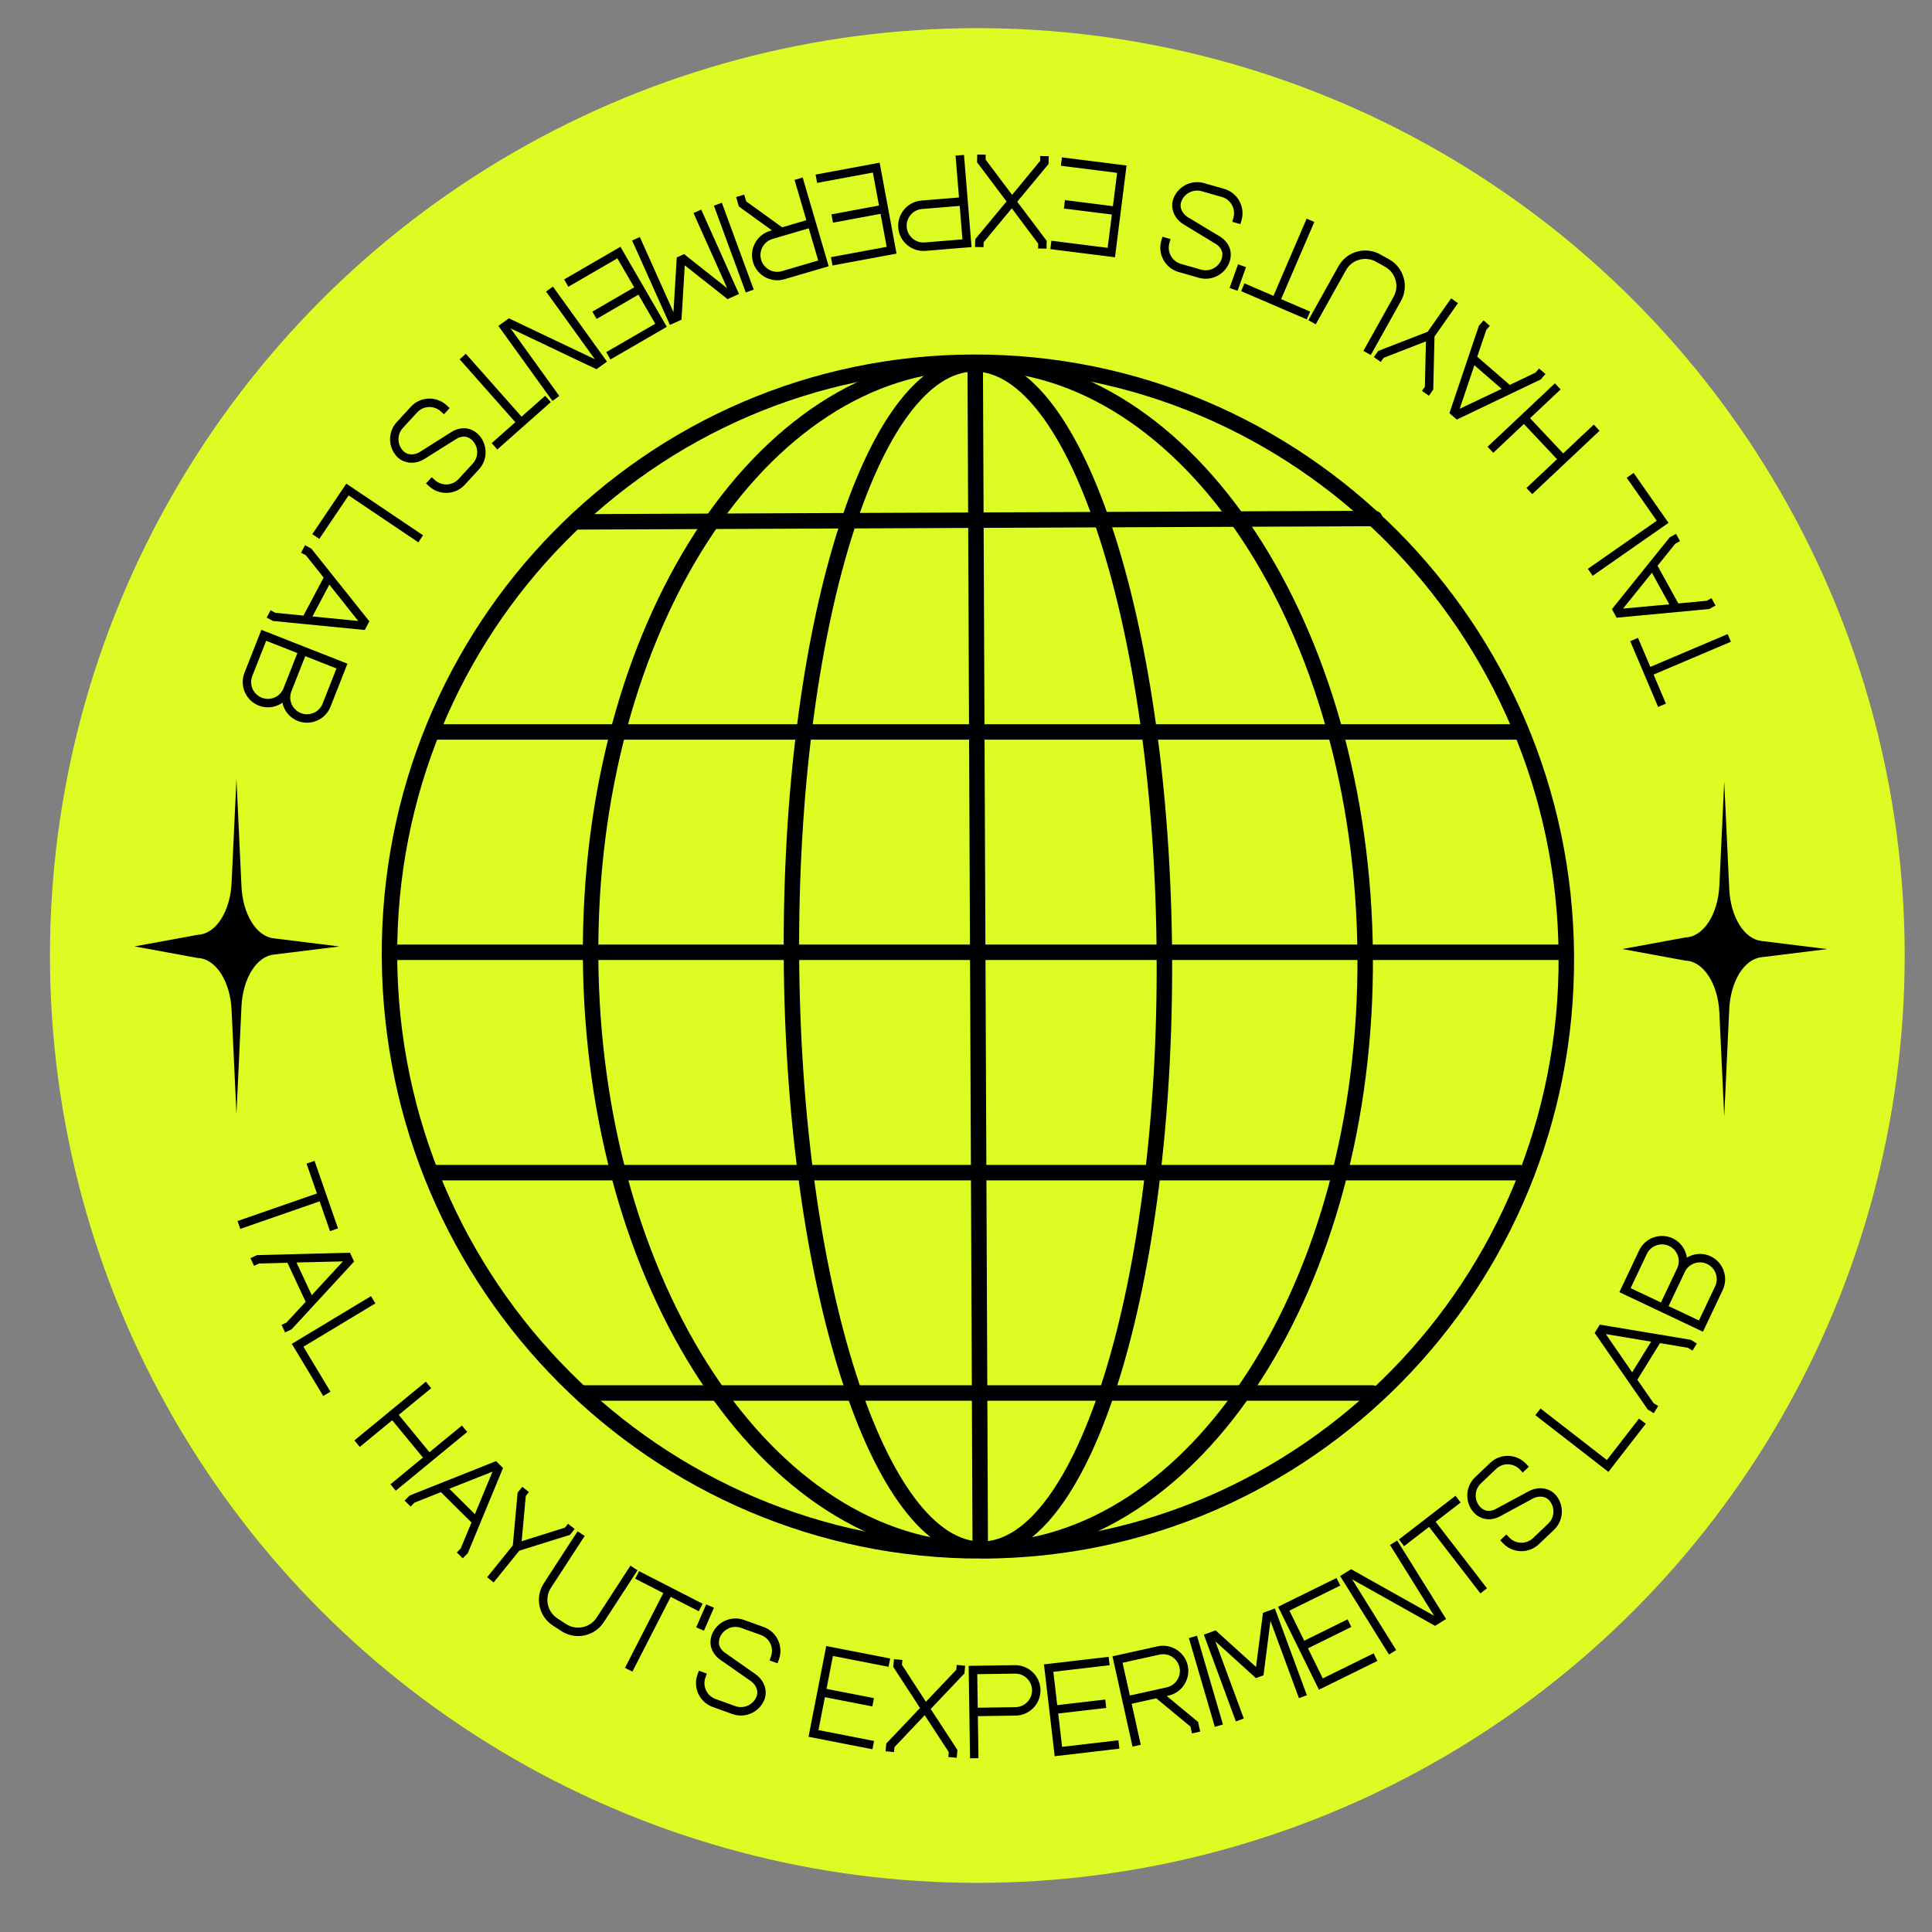 <?xml version="1.0" encoding="UTF-8" standalone="no"?>
<svg
   class="hero_star___WsSN"
   fill="none"
   viewBox="0 0 125 125"
   version="1.1"
   id="svg8"
   width="125"
   height="125"
   xmlns="http://www.w3.org/2000/svg"
   xmlns:svg="http://www.w3.org/2000/svg">
  <rect x="0" y="0" width="125" height="125" fill="#808080" stroke="none"/>
  <g
     data-svg-origin="341 60"
     id="g6"
     transform="translate(3.113,2.366)">
    <circle
       cx="60.12"
       cy="59.455"
       r="60"
       fill="#ddfc23"
       id="circle1" />
    <path
       stroke="#000000"
       stroke-miterlimit="10"
       stroke-width="2.039"
       d="m 60.41,97.975 c 21.026,-0.037 37.957,-17.284 37.818,-38.52 -0.14,-21.237 -17.297,-38.422 -38.323,-38.385 -21.026,0.038 -37.957,17.284 -37.818,38.521 0.14,21.237 17.297,38.422 38.323,38.384 z"
       id="path2"
       style="stroke-width:1;stroke-dasharray:none" />
    <path
       stroke="#000000"
       stroke-miterlimit="10"
       stroke-width="2.039"
       d="m 60.406,97.929 c 13.839,-0.026 24.946,-17.242 24.808,-38.454 -0.138,-21.212 -11.468,-38.386 -25.307,-38.36 -13.839,0.025 -24.946,17.241 -24.808,38.453 0.138,21.212 11.468,38.386 25.307,38.36 z"
       id="path3"
       style="stroke-width:1;stroke-dasharray:none" />
    <path
       stroke="#000000"
       stroke-miterlimit="10"
       stroke-width="2.039"
       d="m 60.39,97.87 c 6.663,-0.015 11.961,-17.196 11.832,-38.375 -0.128,-21.178 -5.633,-38.334 -12.296,-38.32 -6.664,0.016 -11.961,17.197 -11.833,38.375 0.128,21.179 5.634,38.335 12.297,38.32 z"
       id="path4"
       style="stroke-width:1;stroke-dasharray:none" />
    <path
       stroke="#000000"
       stroke-linecap="round"
       stroke-miterlimit="10"
       stroke-width="2.039"
       d="m 22.13,59.247 h 76.039 m -73.069,-14.258 h 70.099 m -60.982,-13.59 51.617,-0.219 m -51.229,56.582 h 51.089 m -60.594,-14.258 h 70.099"
       id="path5"
       style="stroke-width:1;stroke-dasharray:none" />
    <path
       stroke="#000000"
       stroke-miterlimit="10"
       stroke-width="2.039"
       d="m 59.984,21.261 0.325,76.503"
       id="path6"
       style="stroke-width:1;stroke-dasharray:none" />
    <circle
       cx="-60.552"
       cy="-60.382"
       fill="#ddfc23"
       id="circle9"
       style="fill:none;fill-opacity:1;stroke:none;stroke-width:1;stroke-dasharray:none;stroke-opacity:1"
       r="47.85"
       transform="matrix(0,-1,-1,0,0,0)" />
    <path
       d="m 102.361,39.117 1.807,4.256 0.503,-0.214 -0.798,-1.88 5.004,-2.124 -0.21,-0.496 -5.004,2.124 -0.798,-1.88 z m 2.559,-6.721 -3.742,4.649 0.305,0.554 5.995,-0.562 0.404,-0.223 -0.264,-0.479 -0.307,0.169 -1.837,0.173 -1.345,-2.44 1.148,-1.423 0.307,-0.169 -0.26,-0.472 z m -0.029,4.339 -2.992,0.273 1.866,-2.317 z m -2.755,-8.19 1.942,2.782 -4.458,3.111 0.313,0.449 4.906,-3.424 -2.255,-3.231 z m -9.001,-2.007 0.369,0.392 1.978,-1.864 2.145,2.277 -1.978,1.864 0.375,0.398 4.355,-4.102 -0.375,-0.398 -1.978,1.864 -2.145,-2.277 1.978,-1.864 -0.369,-0.392 z m -0.565,-7.826 -1.906,5.655 0.478,0.414 5.432,-2.598 0.302,-0.349 -0.413,-0.358 -0.23,0.265 -1.664,0.797 -2.105,-1.826 0.586,-1.732 0.23,-0.265 -0.407,-0.353 z m 1.472,4.082 -2.714,1.29 0.951,-2.818 z m -8.266,-2.056 0.448,0.314 0.187,-0.266 2.734,-1.067 -0.069,2.939 -0.187,0.266 0.448,0.314 0.28,-0.399 0.081,-3.432 1.518,-2.161 -0.441,-0.309 -1.518,2.161 -3.2,1.241 z m -2.284,-5.889 -1.954,3.5 0.478,0.267 1.954,-3.5 c 0.383,-0.687 1.256,-0.934 1.942,-0.55 l 0.59,0.329 c 0.687,0.383 0.934,1.256 0.55,1.942 l -1.954,3.5 0.478,0.267 1.954,-3.5 c 0.529,-0.948 0.186,-2.157 -0.761,-2.686 l -0.59,-0.329 c -0.948,-0.529 -2.157,-0.186 -2.686,0.761 z m -6.304,1.623 4.248,1.826 0.216,-0.503 -1.877,-0.807 2.147,-4.994 -0.495,-0.213 -2.147,4.994 -1.877,-0.807 z m -0.232,-0.025 0.547,-1.529 -0.515,-0.184 -0.547,1.529 z m -4.86,-3.495 -0.075,0.263 c -0.247,0.863 0.258,1.772 1.121,2.018 l 1.307,0.373 c 0.863,0.247 1.772,-0.258 2.018,-1.121 0.052,-0.181 0.062,-0.373 0.038,-0.567 -0.058,-0.39 -0.311,-0.747 -0.681,-0.977 l -2.078,-1.251 c -0.272,-0.167 -0.446,-0.43 -0.474,-0.704 -0.001,-0.089 0.004,-0.168 0.022,-0.234 0.164,-0.575 0.767,-0.91 1.342,-0.746 l 1.307,0.373 c 0.575,0.164 0.91,0.767 0.746,1.342 l -0.075,0.263 0.526,0.15 0.075,-0.263 C 77.461,11.01 76.956,10.101 76.093,9.854 l -1.307,-0.373 c -0.863,-0.247 -1.772,0.258 -2.018,1.121 -0.038,0.131 -0.045,0.281 -0.035,0.434 0.041,0.447 0.313,0.863 0.73,1.115 l 2.076,1.26 c 0.236,0.139 0.394,0.362 0.429,0.585 0.011,0.119 0.002,0.241 -0.026,0.339 -0.164,0.575 -0.767,0.91 -1.342,0.746 l -1.307,-0.373 c -0.575,-0.164 -0.91,-0.767 -0.746,-1.342 l 0.075,-0.263 z m -3.545,0.716 -3.638,-0.459 -0.068,0.543 4.181,0.527 0.749,-5.936 -4.181,-0.527 -0.068,0.543 3.638,0.459 -0.272,2.154 -3.104,-0.391 -0.068,0.543 3.104,0.391 z m -8.566,-0.559 -0.012,0.504 0.547,0.013 0.007,-0.316 1.822,-2.197 1.707,2.28 -0.007,0.316 0.547,0.013 0.012,-0.504 -1.906,-2.533 2.024,-2.44 0.012,-0.504 -0.547,-0.013 -0.007,0.316 -1.813,2.197 -1.716,-2.281 0.007,-0.316 -0.547,-0.013 -0.012,0.504 1.906,2.533 z m -3.22,0.756 2.981,-0.245 -0.49,-5.963 -0.545,0.045 0.222,2.709 -2.436,0.2 c -0.894,0.073 -1.567,0.866 -1.493,1.761 0.073,0.894 0.866,1.567 1.761,1.493 z m 2.214,-2.909 0.178,2.164 -2.436,0.2 c -0.596,0.049 -1.122,-0.397 -1.171,-0.993 -0.049,-0.596 0.397,-1.122 0.993,-1.171 z m -4.725,2.648 -3.605,0.67 0.1,0.538 4.143,-0.77 -1.093,-5.882 -4.143,0.77 0.1,0.538 3.605,-0.67 0.396,2.134 -3.076,0.571 0.1,0.538 3.076,-0.571 z m -7.54,-1.035 c -0.861,0.253 -1.36,1.165 -1.107,2.026 0.253,0.861 1.165,1.36 2.026,1.107 l 2.87,-0.842 -1.684,-5.741 -0.525,0.154 0.765,2.608 -1.566,0.46 -2.327,-1.678 -0.128,-0.435 -0.525,0.154 0.18,0.615 2.135,1.538 z m 2.5,-0.163 0.611,2.083 -2.346,0.688 C 46.905,15.346 46.301,15.015 46.132,14.441 45.964,13.867 46.294,13.263 46.868,13.094 Z m -5.623,-1.653 -0.513,0.189 2.061,5.617 0.513,-0.189 z m -3.361,7.903 0.749,-0.335 0.212,-3.522 2.768,2.189 0.741,-0.332 -2.444,-5.461 -0.499,0.223 2.175,4.86 -2.783,-2.201 -0.476,0.213 -0.213,3.541 -2.175,-4.86 -0.499,0.223 z m -0.948,-0.076 -3.173,1.838 0.274,0.473 3.646,-2.112 -2.999,-5.177 -3.646,2.112 0.274,0.473 3.173,-1.838 1.088,1.878 -2.707,1.568 0.274,0.473 2.707,-1.568 z m -6.653,4.995 0.444,-0.32 -3.152,-4.376 5.558,2.643 0.68,-0.49 -3.497,-4.855 -0.444,0.32 3.152,4.376 -5.558,-2.643 -0.68,0.49 z m -3.567,3.14 3.462,-3.065 -0.363,-0.41 -1.529,1.354 -3.604,-4.07 -0.403,0.357 3.604,4.07 -1.529,1.354 z m -4.612,2.196 0.201,0.185 c 0.661,0.607 1.7,0.563 2.307,-0.098 l 0.919,-1.001 c 0.607,-0.661 0.563,-1.7 -0.098,-2.307 -0.138,-0.127 -0.306,-0.223 -0.49,-0.288 -0.374,-0.123 -0.807,-0.056 -1.178,0.171 l -2.05,1.297 c -0.271,0.169 -0.584,0.206 -0.842,0.108 -0.08,-0.039 -0.149,-0.078 -0.199,-0.125 -0.441,-0.405 -0.47,-1.093 -0.065,-1.534 l 0.919,-1.001 c 0.405,-0.441 1.093,-0.47 1.534,-0.065 l 0.201,0.185 0.37,-0.403 -0.201,-0.185 c -0.661,-0.607 -1.7,-0.563 -2.307,0.098 l -0.919,1.001 c -0.607,0.661 -0.563,1.7 0.098,2.307 0.101,0.092 0.231,0.166 0.373,0.226 0.418,0.164 0.912,0.106 1.324,-0.153 l 2.056,-1.291 c 0.23,-0.149 0.5,-0.191 0.715,-0.121 0.111,0.044 0.216,0.106 0.292,0.175 0.441,0.405 0.47,1.093 0.065,1.534 l -0.919,1.001 c -0.405,0.441 -1.093,0.47 -1.534,0.065 l -0.201,-0.185 z m -6.903,3.588 1.895,-2.814 4.509,3.036 0.306,-0.454 -4.963,-3.342 -2.201,3.268 z m -2.998,5.312 5.939,0.583 0.296,-0.559 -3.755,-4.707 -0.408,-0.216 -0.256,0.483 0.31,0.164 1.151,1.442 -1.304,2.462 -1.82,-0.18 -0.31,-0.164 -0.252,0.476 z m 3.645,-2.354 1.868,2.353 -2.96,-0.291 z m -3.036,7.641 c 0.108,0.52 0.471,0.975 0.995,1.182 0.835,0.329 1.788,-0.086 2.117,-0.921 l 1.095,-2.784 -5.567,-2.191 -1.095,2.784 c -0.329,0.835 0.086,1.788 0.921,2.117 0.525,0.207 1.101,0.121 1.534,-0.186 z m -1.051,-4.005 2.02,0.795 -0.895,2.275 c -0.219,0.557 -0.851,0.832 -1.408,0.613 -0.557,-0.219 -0.832,-0.851 -0.613,-1.408 z m 2.529,0.995 2.02,0.795 -0.895,2.275 c -0.219,0.557 -0.851,0.832 -1.408,0.613 -0.557,-0.219 -0.832,-0.851 -0.613,-1.408 z m 2.119,37.022 -1.517,-4.368 -0.517,0.179 0.67,1.93 -5.135,1.783 0.177,0.509 5.135,-1.783 0.67,1.93 z m -3.005,6.534 4.046,-4.387 -0.267,-0.573 -6.019,0.158 -0.418,0.195 0.231,0.496 0.318,-0.148 1.844,-0.049 1.178,2.525 -1.241,1.343 -0.318,0.148 0.228,0.488 z m 0.32,-4.327 3.004,-0.071 -2.017,2.186 z m 2.198,8.357 -1.751,-2.907 4.657,-2.804 -0.282,-0.469 -5.125,3.087 2.033,3.375 z m 8.846,2.607 -0.342,-0.416 -2.099,1.726 -1.987,-2.416 2.099,-1.726 -0.347,-0.422 -4.621,3.8 0.347,0.422 2.099,-1.726 1.987,2.416 -2.099,1.726 0.342,0.416 z m 0.037,7.846 2.282,-5.514 -0.449,-0.446 -5.594,2.227 -0.325,0.328 0.388,0.385 0.247,-0.249 1.714,-0.683 1.978,1.963 -0.701,1.689 -0.247,0.249 0.382,0.379 z m -1.194,-4.172 2.794,-1.104 -1.138,2.748 z m 8.109,2.607 -0.425,-0.344 -0.204,0.253 -2.799,0.881 0.266,-2.927 0.204,-0.253 -0.425,-0.344 -0.306,0.379 -0.311,3.418 -1.66,2.054 0.419,0.338 1.66,-2.054 3.277,-1.023 z m 1.884,6.029 2.185,-3.361 -0.459,-0.298 -2.185,3.361 c -0.429,0.659 -1.315,0.847 -1.975,0.419 l -0.566,-0.368 c -0.659,-0.429 -0.847,-1.315 -0.419,-1.975 l 2.185,-3.361 -0.459,-0.298 -2.185,3.361 c -0.592,0.91 -0.331,2.14 0.579,2.731 l 0.566,0.368 c 0.91,0.592 2.14,0.331 2.731,-0.579 z m 6.399,-1.196 -4.116,-2.108 -0.249,0.487 1.818,0.931 -2.478,4.838 0.479,0.245 2.478,-4.838 1.818,0.931 z m 0.229,0.04 -0.648,1.489 0.502,0.218 0.648,-1.489 z m 4.614,3.814 0.093,-0.257 c 0.304,-0.844 -0.139,-1.785 -0.983,-2.089 l -1.279,-0.46 c -0.844,-0.304 -1.785,0.139 -2.089,0.983 -0.064,0.177 -0.087,0.368 -0.076,0.563 0.031,0.393 0.26,0.766 0.614,1.02 l 1.989,1.388 c 0.261,0.185 0.416,0.459 0.426,0.735 -0.005,0.089 -0.015,0.167 -0.038,0.232 -0.203,0.563 -0.826,0.856 -1.389,0.654 l -1.279,-0.46 c -0.563,-0.203 -0.856,-0.826 -0.654,-1.389 l 0.093,-0.257 -0.515,-0.185 -0.093,0.257 c -0.304,0.844 0.139,1.785 0.983,2.089 l 1.279,0.46 c 0.844,0.304 1.785,-0.139 2.089,-0.983 0.046,-0.129 0.063,-0.277 0.064,-0.431 -0.011,-0.449 -0.255,-0.882 -0.654,-1.162 l -1.986,-1.396 c -0.226,-0.154 -0.369,-0.387 -0.388,-0.612 -0.003,-0.119 0.014,-0.24 0.049,-0.337 0.203,-0.563 0.826,-0.856 1.389,-0.654 l 1.279,0.46 c 0.563,0.203 0.856,0.826 0.654,1.389 l -0.093,0.257 z m 3.585,-0.476 3.599,0.702 0.105,-0.537 -4.136,-0.807 -1.146,5.872 4.136,0.807 0.105,-0.537 -3.599,-0.702 0.416,-2.131 3.07,0.599 0.105,-0.537 -3.07,-0.599 z m 8.509,1.133 0.046,-0.502 -0.545,-0.05 -0.029,0.315 -1.965,2.069 -1.55,-2.39 0.029,-0.315 -0.545,-0.05 -0.046,0.502 1.732,2.656 -2.184,2.298 -0.046,0.502 0.545,0.05 0.029,-0.315 1.957,-2.07 1.558,2.391 -0.029,0.315 0.545,0.05 0.046,-0.502 -1.732,-2.656 z m 3.264,-0.537 -2.991,0.044 0.088,5.982 0.547,-0.008 -0.04,-2.718 2.444,-0.036 c 0.897,-0.013 1.622,-0.759 1.608,-1.656 -0.013,-0.897 -0.759,-1.622 -1.656,-1.608 z m -2.404,2.754 -0.032,-2.171 2.444,-0.036 c 0.598,-0.009 1.092,0.471 1.101,1.069 0.009,0.598 -0.471,1.093 -1.069,1.101 z m 4.892,-2.324 3.642,-0.426 -0.064,-0.543 -4.185,0.489 0.695,5.942 4.185,-0.489 -0.064,-0.543 -3.642,0.426 -0.252,-2.156 3.107,-0.363 -0.064,-0.543 -3.107,0.363 z m 7.454,1.54 c 0.876,-0.194 1.435,-1.071 1.241,-1.947 -0.194,-0.876 -1.071,-1.435 -1.947,-1.241 l -2.921,0.647 1.295,5.841 0.534,-0.118 -0.588,-2.654 1.594,-0.353 2.209,1.83 0.098,0.442 0.534,-0.118 -0.139,-0.626 -2.027,-1.678 z m -2.505,-0.005 -0.47,-2.119 2.387,-0.529 c 0.584,-0.13 1.165,0.241 1.295,0.825 0.129,0.584 -0.241,1.165 -0.825,1.295 z m 5.499,2.027 0.525,-0.154 -1.679,-5.742 -0.525,0.154 z m 3.885,-7.659 -0.77,0.284 -0.449,3.5 -2.614,-2.37 -0.762,0.281 2.071,5.613 0.513,-0.189 -1.843,-4.996 2.628,2.383 0.489,-0.181 0.451,-3.519 1.843,4.996 0.513,-0.189 z m 0.941,0.14 3.289,-1.621 -0.242,-0.491 -3.78,1.862 2.644,5.367 3.78,-1.862 -0.242,-0.491 -3.289,1.621 -0.96,-1.947 2.806,-1.383 -0.242,-0.491 -2.806,1.383 z m 6.974,-4.537 -0.464,0.289 2.851,4.578 -5.368,-3.011 -0.711,0.443 3.162,5.079 0.464,-0.289 -2.851,-4.578 5.368,3.011 0.711,-0.443 z m 3.77,-2.893 -3.66,2.826 0.334,0.433 1.617,-1.248 3.322,4.303 0.426,-0.329 -3.322,-4.303 1.617,-1.248 z m 4.749,-1.881 -0.189,-0.198 c -0.619,-0.65 -1.658,-0.676 -2.308,-0.057 l -0.984,0.937 c -0.65,0.619 -0.676,1.658 -0.057,2.308 0.13,0.136 0.29,0.243 0.47,0.32 0.365,0.148 0.801,0.111 1.187,-0.092 l 2.132,-1.156 c 0.282,-0.15 0.597,-0.167 0.848,-0.052 0.077,0.044 0.143,0.088 0.19,0.138 0.412,0.433 0.395,1.122 -0.038,1.535 l -0.984,0.937 c -0.433,0.412 -1.122,0.395 -1.535,-0.038 l -0.189,-0.198 -0.396,0.377 0.189,0.198 c 0.619,0.65 1.658,0.676 2.308,0.057 l 0.984,-0.937 c 0.65,-0.619 0.676,-1.658 0.057,-2.308 -0.094,-0.099 -0.219,-0.181 -0.357,-0.251 -0.406,-0.191 -0.903,-0.167 -1.332,0.064 l -2.138,1.15 c -0.239,0.133 -0.512,0.157 -0.721,0.073 -0.108,-0.051 -0.209,-0.12 -0.279,-0.194 -0.412,-0.433 -0.395,-1.122 0.038,-1.535 l 0.984,-0.937 c 0.433,-0.412 1.122,-0.395 1.535,0.038 l 0.189,0.198 z m 7.128,-3.115 -2.08,2.681 -4.294,-3.333 -0.335,0.432 4.727,3.668 2.416,-3.113 z m 3.349,-5.098 -5.887,-0.981 -0.333,0.538 3.43,4.949 0.392,0.243 0.288,-0.465 -0.298,-0.184 -1.052,-1.516 1.467,-2.369 1.803,0.302 0.298,0.184 0.283,-0.458 z m -3.795,2.103 -1.706,-2.473 2.934,0.49 z m 3.542,-7.419 c -0.072,-0.526 -0.404,-1.004 -0.914,-1.246 -0.811,-0.384 -1.79,-0.034 -2.174,0.777 l -1.28,2.704 5.407,2.56 1.28,-2.704 c 0.384,-0.811 0.034,-1.79 -0.777,-2.174 -0.51,-0.241 -1.09,-0.195 -1.543,0.083 z m 0.779,4.066 -1.962,-0.929 1.046,-2.209 c 0.256,-0.541 0.905,-0.773 1.446,-0.517 0.541,0.256 0.773,0.905 0.517,1.446 z m -2.457,-1.163 -1.962,-0.929 1.046,-2.209 c 0.256,-0.541 0.905,-0.773 1.446,-0.517 0.541,0.256 0.773,0.905 0.517,1.446 z"
       id="text9"
       style="font-size:7.888px;font-family:'Technotype34_EP_series_21 nov';-inkscape-font-specification:'Technotype34_EP_series_21 nov, Normal';fill:#000000;stroke-width:1;stroke-linejoin:bevel"
       aria-label="tal hayut's experiments lab            tal hayut's experiments laB" />
  </g>
  <g
     clip-path="none"
     id="g1"
     transform="matrix(0.178,0,0,0.289,169.933,48.283)"
     style="stroke-width:4.406">
    <path
       fill="#ffffff"
       d="m -870.501,59.025 c -0.238,-3.12 -1.628,-6.039 -3.901,-8.19 -2.27,-2.148 -5.26,-3.371 -8.384,-3.43 l -22.965,-2.6 22.965,-2.6 c 3.12,-0.058 6.107,-1.278 8.378,-3.422 2.271,-2.144 3.664,-5.06 3.907,-8.177 l 1.764,-23.291 1.829,24.084 c 0.228,2.996 1.52,5.811 3.642,7.938 2.12,2.125 4.931,3.419 7.923,3.649 l 24.038,1.832 -24.038,1.833 c -2.992,0.228 -5.803,1.521 -7.923,3.644 -2.122,2.126 -3.414,4.941 -3.642,7.936 l -1.829,24.084 z"
       id="path1"
       style="fill:#000000;fill-opacity:1;stroke-width:4.406" />
  </g>
  <defs
     id="defs8" />
  <g
     clip-path="none"
     id="g7"
     transform="matrix(0.178,0,0,0.289,266.192,48.454)"
     style="stroke-width:4.406">
    <path
       fill="#ffffff"
       d="m -870.501,59.025 c -0.238,-3.12 -1.628,-6.039 -3.901,-8.19 -2.27,-2.148 -5.26,-3.371 -8.384,-3.43 l -22.965,-2.6 22.965,-2.6 c 3.12,-0.058 6.107,-1.278 8.378,-3.422 2.271,-2.144 3.664,-5.06 3.907,-8.177 l 1.764,-23.291 1.829,24.084 c 0.228,2.996 1.52,5.811 3.642,7.938 2.12,2.125 4.931,3.419 7.923,3.649 l 24.038,1.832 -24.038,1.833 c -2.992,0.228 -5.803,1.521 -7.923,3.644 -2.122,2.126 -3.414,4.941 -3.642,7.936 l -1.829,24.084 z"
       id="path7"
       style="fill:#000000;fill-opacity:1;stroke-width:4.406" />
  </g>
</svg>
